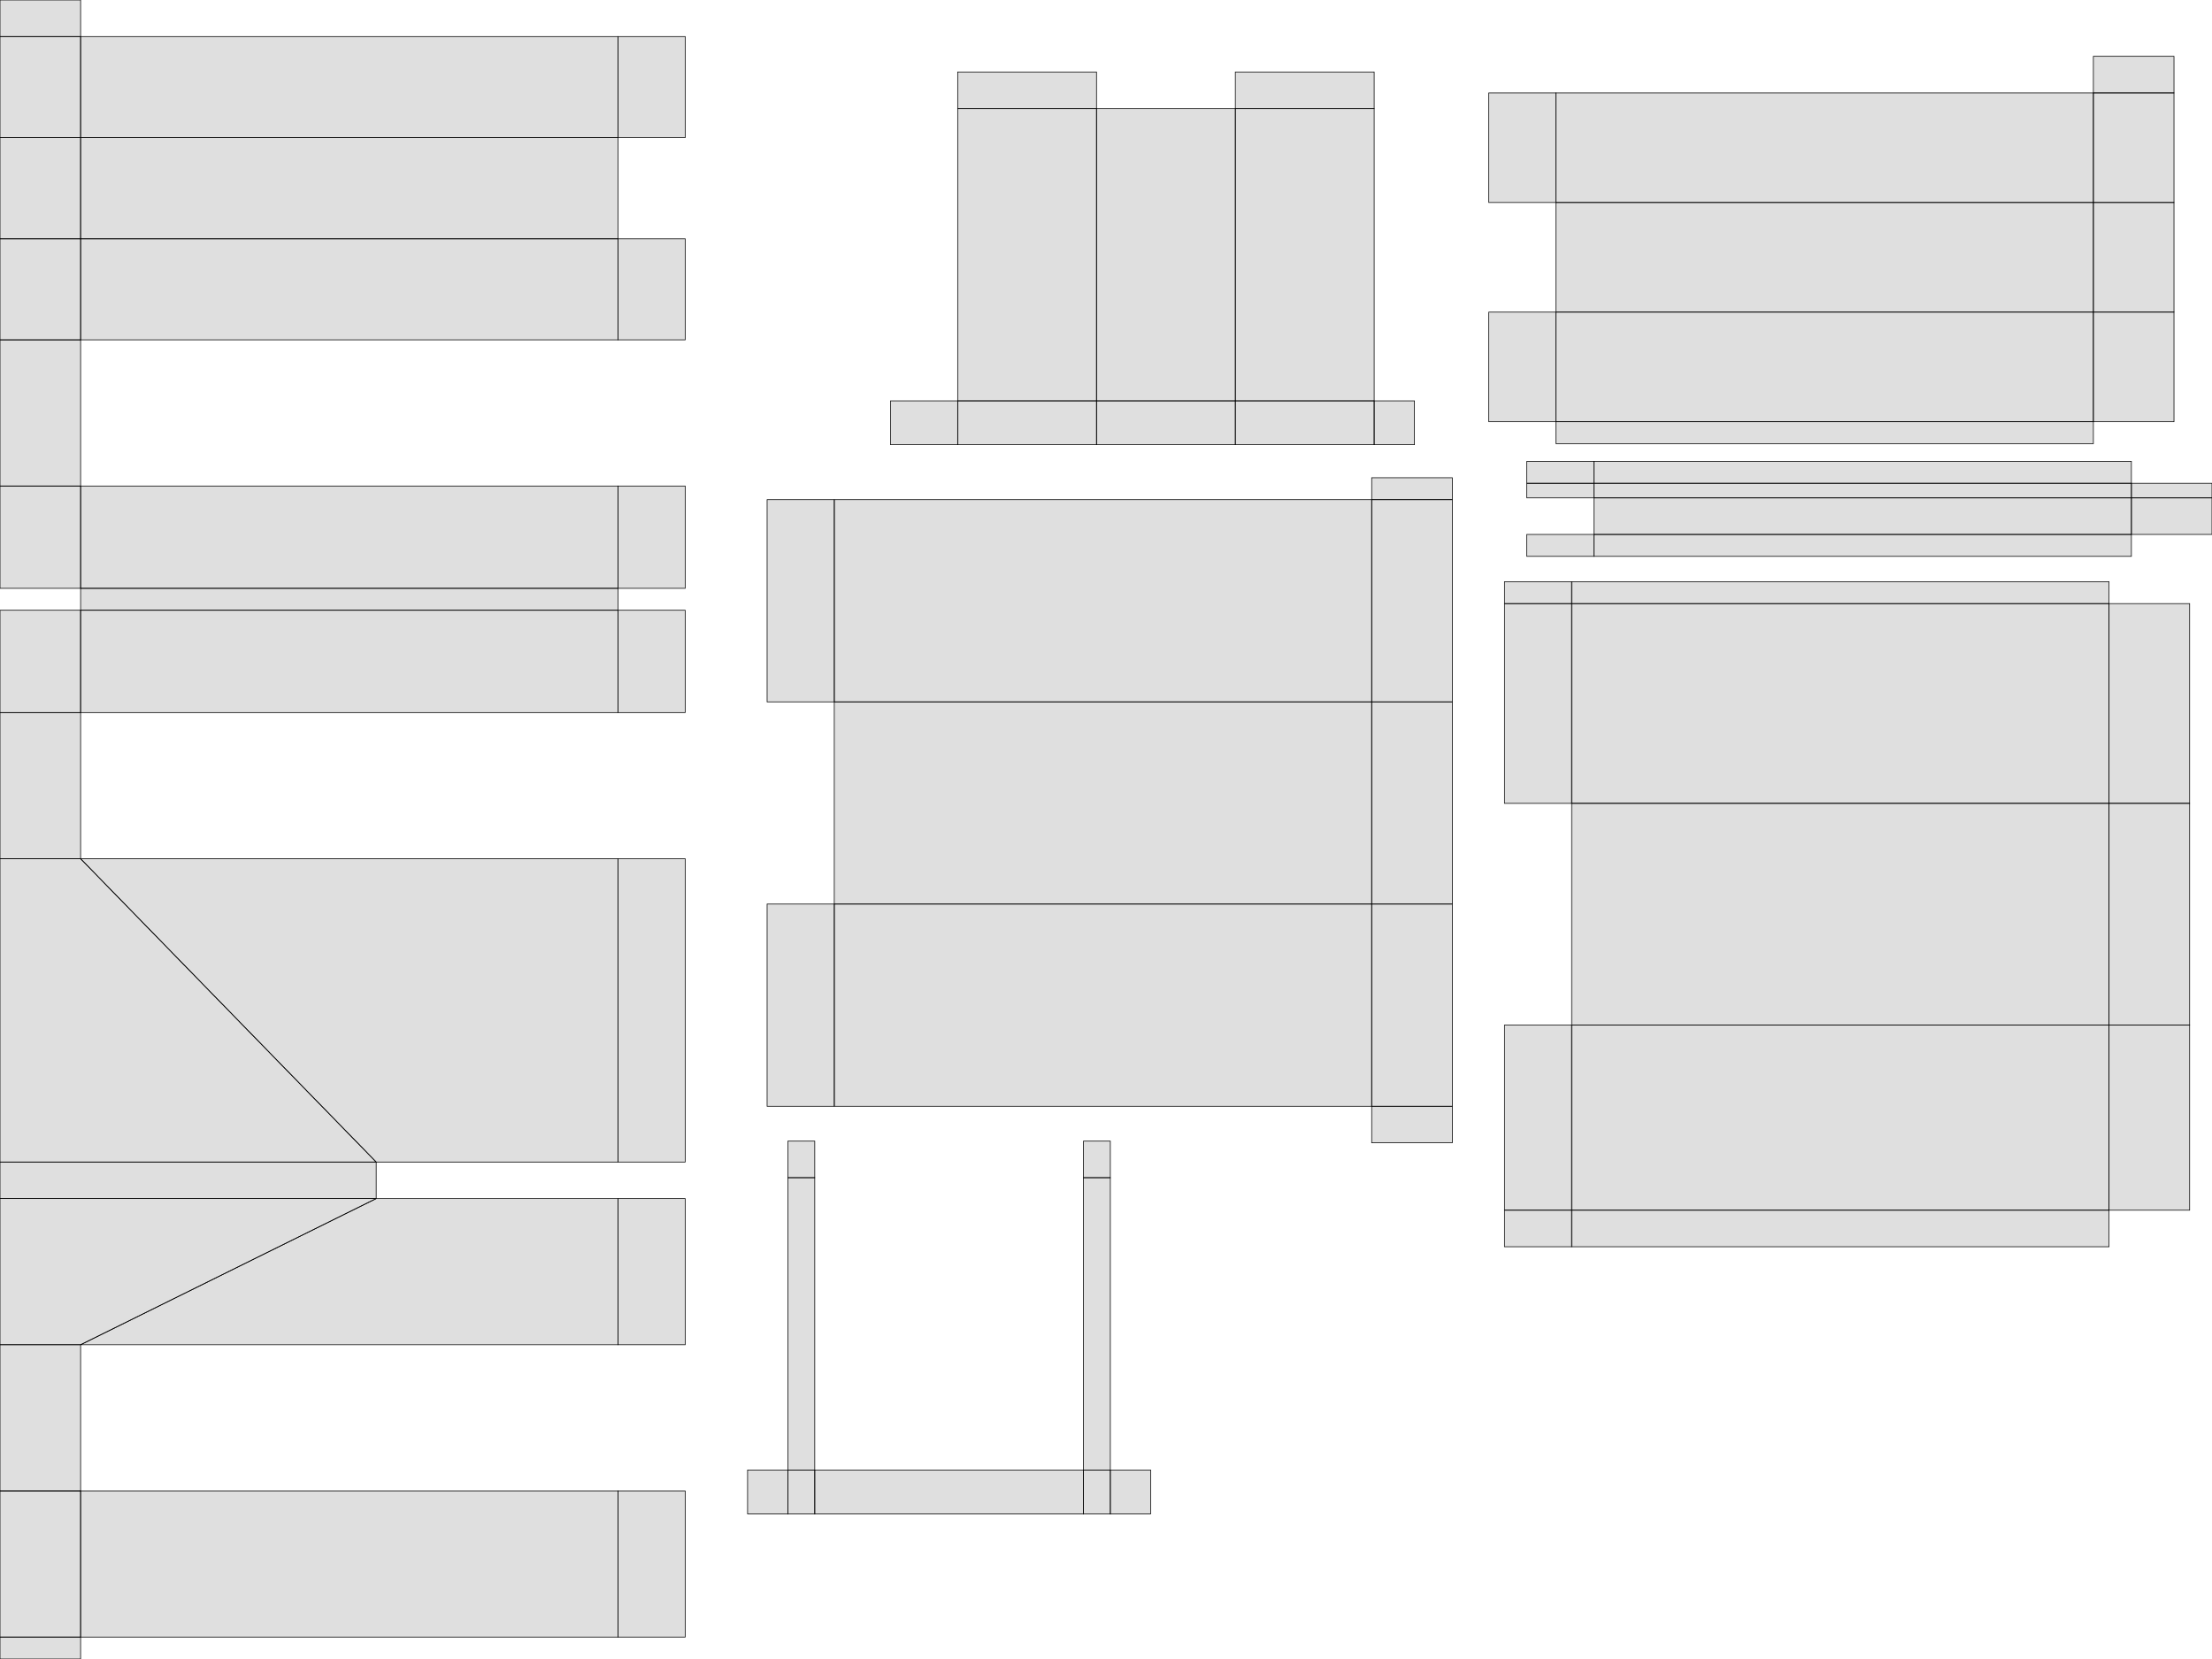 <?xml version="1.0" standalone="no"?>
<!DOCTYPE svg PUBLIC "-//W3C//DTD SVG 1.1//EN" 
  "http://www.w3.org/Graphics/SVG/1.1/DTD/svg11.dtd">
<svg width="3264" height="2448" viewBox="0 0 3264 2448"
     xmlns="http://www.w3.org/2000/svg" version="1.1">
<desc>'haus.blend', Plane.017, (Blender 2.78 (sub 0))</desc>
<polygon stroke="black" stroke-width="1" fill="grey" fill-opacity="0.25" points="2142.982,1035.659 2024.035,1035.659 2024.035,737.298 2142.982,737.298 " />
<polygon stroke="black" stroke-width="1" fill="grey" fill-opacity="0.25" points="2024.035,1035.659 1231.055,1035.659 1231.055,737.298 2024.035,737.298 " />
<polygon stroke="black" stroke-width="1" fill="grey" fill-opacity="0.25" points="2142.982,737.298 2024.035,737.298 2024.035,704.945 2142.982,704.945 " />
<polygon stroke="black" stroke-width="1" fill="grey" fill-opacity="0.25" points="2024.035,1632.381 1231.055,1632.381 1231.055,1334.020 2024.035,1334.020 " />
<polygon stroke="black" stroke-width="1" fill="grey" fill-opacity="0.25" points="2024.035,1334.020 1231.055,1334.020 1231.055,1035.659 2024.035,1035.659 " />
<polygon stroke="black" stroke-width="1" fill="grey" fill-opacity="0.25" points="2142.982,1632.381 2024.035,1632.381 2024.035,1334.020 2142.982,1334.020 " />
<polygon stroke="black" stroke-width="1" fill="grey" fill-opacity="0.25" points="2142.982,1334.020 2024.035,1334.020 2024.035,1035.659 2142.982,1035.659 " />
<polygon stroke="black" stroke-width="1" fill="grey" fill-opacity="0.25" points="1231.055,1334.020 1231.055,1632.381 1131.932,1632.381 1131.932,1334.020 " />
<polygon stroke="black" stroke-width="1" fill="grey" fill-opacity="0.25" points="1231.055,737.298 1231.055,1035.659 1131.932,1035.659 1131.932,737.298 " />
<polygon stroke="black" stroke-width="1" fill="grey" fill-opacity="0.25" points="2024.035,1632.381 2142.982,1632.381 2142.982,1686.302 2024.035,1686.302 " />
<polygon stroke="black" stroke-width="1" fill="grey" fill-opacity="0.25" points="118.947,900.476 118.947,868.123 911.928,868.123 911.928,900.476 " />
<polygon stroke="black" stroke-width="1" fill="grey" fill-opacity="0.25" points="0.000,900.476 118.947,900.476 118.947,1051.454 0.001,1051.454 " />
<polygon stroke="black" stroke-width="1" fill="grey" fill-opacity="0.25" points="118.947,900.476 911.928,900.476 911.928,1051.454 118.947,1051.454 " />
<polygon stroke="black" stroke-width="1" fill="grey" fill-opacity="0.25" points="0.001,1051.454 118.947,1051.454 118.947,1267.137 0.001,1267.137 " />
<polygon stroke="black" stroke-width="1" fill="grey" fill-opacity="0.25" points="0.001,1714.679 0.001,1267.137 118.947,1267.137 555.087,1714.679 " />
<polygon stroke="black" stroke-width="1" fill="grey" fill-opacity="0.25" points="911.928,1714.679 555.087,1714.679 118.947,1267.137 911.928,1267.137 " />
<polygon stroke="black" stroke-width="1" fill="grey" fill-opacity="0.25" points="118.947,868.123 118.947,717.145 911.928,717.145 911.928,868.123 " />
<polygon stroke="black" stroke-width="1" fill="grey" fill-opacity="0.25" points="0.000,717.145 0.000,501.462 118.947,501.462 118.947,717.145 " />
<polygon stroke="black" stroke-width="1" fill="grey" fill-opacity="0.25" points="0.000,868.123 0.000,717.145 118.947,717.145 118.947,868.123 " />
<polygon stroke="black" stroke-width="1" fill="grey" fill-opacity="0.25" points="911.927,352.282 911.927,501.462 118.947,501.462 118.947,352.282 " />
<polygon stroke="black" stroke-width="1" fill="grey" fill-opacity="0.25" points="0.000,352.282 118.947,352.282 118.947,501.462 0.000,501.462 " />
<polygon stroke="black" stroke-width="1" fill="grey" fill-opacity="0.25" points="0.001,1714.679 555.087,1714.679 555.087,1768.599 0.001,1768.599 " />
<polygon stroke="black" stroke-width="1" fill="grey" fill-opacity="0.25" points="0.001,2199.965 118.947,2199.965 118.947,2415.648 0.001,2415.648 " />
<polygon stroke="black" stroke-width="1" fill="grey" fill-opacity="0.25" points="911.928,2199.965 911.928,2415.648 118.947,2415.648 118.947,2199.965 " />
<polygon stroke="black" stroke-width="1" fill="grey" fill-opacity="0.25" points="911.928,1768.599 911.928,1984.282 118.947,1984.282 555.087,1768.599 " />
<polygon stroke="black" stroke-width="1" fill="grey" fill-opacity="0.25" points="0.001,1768.599 555.087,1768.599 118.947,1984.282 0.001,1984.282 " />
<polygon stroke="black" stroke-width="1" fill="grey" fill-opacity="0.25" points="0.001,1984.282 118.947,1984.282 118.947,2199.965 0.001,2199.965 " />
<polygon stroke="black" stroke-width="1" fill="grey" fill-opacity="0.25" points="0.000,53.921 118.947,53.921 118.947,203.102 0.000,203.102 " />
<polygon stroke="black" stroke-width="1" fill="grey" fill-opacity="0.25" points="0.000,203.102 118.947,203.102 118.947,352.282 0.000,352.282 " />
<polygon stroke="black" stroke-width="1" fill="grey" fill-opacity="0.25" points="911.927,53.921 911.927,203.102 118.947,203.102 118.947,53.921 " />
<polygon stroke="black" stroke-width="1" fill="grey" fill-opacity="0.25" points="911.927,203.102 911.927,352.282 118.947,352.282 118.947,203.102 " />
<polygon stroke="black" stroke-width="1" fill="grey" fill-opacity="0.25" points="911.927,501.462 911.927,352.282 1011.049,352.282 1011.049,501.462 " />
<polygon stroke="black" stroke-width="1" fill="grey" fill-opacity="0.25" points="911.928,868.123 911.928,717.145 1011.049,717.145 1011.049,868.123 " />
<polygon stroke="black" stroke-width="1" fill="grey" fill-opacity="0.25" points="911.928,1984.282 911.928,1768.599 1011.049,1768.599 1011.050,1984.282 " />
<polygon stroke="black" stroke-width="1" fill="grey" fill-opacity="0.25" points="911.928,2415.648 911.928,2199.965 1011.050,2199.965 1011.050,2415.648 " />
<polygon stroke="black" stroke-width="1" fill="grey" fill-opacity="0.25" points="911.927,203.102 911.927,53.921 1011.049,53.921 1011.049,203.102 " />
<polygon stroke="black" stroke-width="1" fill="grey" fill-opacity="0.25" points="911.928,1714.679 911.928,1267.137 1011.049,1267.137 1011.049,1714.679 " />
<polygon stroke="black" stroke-width="1" fill="grey" fill-opacity="0.25" points="911.928,1051.454 911.928,900.476 1011.049,900.476 1011.049,1051.454 " />
<polygon stroke="black" stroke-width="1" fill="grey" fill-opacity="0.25" points="0.001,2415.648 118.947,2415.648 118.947,2448.000 0.001,2448.000 " />
<polygon stroke="black" stroke-width="1" fill="grey" fill-opacity="0.25" points="118.947,53.921 0.000,53.921 0.000,0.000 118.947,0.000 " />
<polygon stroke="black" stroke-width="1" fill="grey" fill-opacity="0.25" points="3088.960,460.558 2295.981,460.558 2295.981,622.320 3088.960,622.320 " />
<polygon stroke="black" stroke-width="1" fill="grey" fill-opacity="0.25" points="3088.960,460.558 3088.960,622.320 3207.908,622.320 3207.908,460.558 " />
<polygon stroke="black" stroke-width="1" fill="grey" fill-opacity="0.25" points="3088.960,622.320 2295.981,622.320 2295.981,654.672 3088.960,654.672 " />
<polygon stroke="black" stroke-width="1" fill="grey" fill-opacity="0.25" points="3088.960,137.034 3088.960,298.795 3207.908,298.795 3207.908,137.034 " />
<polygon stroke="black" stroke-width="1" fill="grey" fill-opacity="0.25" points="3088.960,298.795 3088.960,460.558 3207.908,460.558 3207.908,298.795 " />
<polygon stroke="black" stroke-width="1" fill="grey" fill-opacity="0.25" points="3088.960,137.034 2295.981,137.034 2295.981,298.795 3088.960,298.795 " />
<polygon stroke="black" stroke-width="1" fill="grey" fill-opacity="0.25" points="3088.960,298.795 2295.981,298.795 2295.981,460.558 3088.960,460.558 " />
<polygon stroke="black" stroke-width="1" fill="grey" fill-opacity="0.25" points="2295.981,298.795 2295.981,137.034 2196.857,137.034 2196.857,298.795 " />
<polygon stroke="black" stroke-width="1" fill="grey" fill-opacity="0.25" points="2295.981,622.320 2295.981,460.558 2196.857,460.558 2196.857,622.320 " />
<polygon stroke="black" stroke-width="1" fill="grey" fill-opacity="0.25" points="3088.960,137.034 3207.908,137.034 3207.908,83.112 3088.960,83.112 " />
<polygon stroke="black" stroke-width="1" fill="grey" fill-opacity="0.25" points="1638.393,2233.822 1598.743,2233.822 1598.743,2169.117 1638.393,2169.117 " />
<polygon stroke="black" stroke-width="1" fill="grey" fill-opacity="0.25" points="1598.743,2233.822 1202.253,2233.822 1202.253,2169.117 1598.743,2169.117 " />
<polygon stroke="black" stroke-width="1" fill="grey" fill-opacity="0.25" points="1202.253,2233.822 1162.604,2233.822 1162.604,2169.117 1202.253,2169.117 " />
<polygon stroke="black" stroke-width="1" fill="grey" fill-opacity="0.25" points="1202.253,2169.117 1162.604,2169.117 1162.604,1737.751 1202.253,1737.751 " />
<polygon stroke="black" stroke-width="1" fill="grey" fill-opacity="0.25" points="1638.393,2169.117 1598.743,2169.117 1598.743,1737.751 1638.393,1737.751 " />
<polygon stroke="black" stroke-width="1" fill="grey" fill-opacity="0.25" points="1638.393,2233.822 1638.393,2169.117 1697.866,2169.117 1697.866,2233.822 " />
<polygon stroke="black" stroke-width="1" fill="grey" fill-opacity="0.25" points="1162.604,2169.117 1162.604,2233.822 1103.131,2233.822 1103.131,2169.117 " />
<polygon stroke="black" stroke-width="1" fill="grey" fill-opacity="0.25" points="1638.393,1737.751 1598.743,1737.751 1598.743,1683.831 1638.393,1683.831 " />
<polygon stroke="black" stroke-width="1" fill="grey" fill-opacity="0.25" points="1202.253,1737.751 1162.604,1737.751 1162.604,1683.831 1202.253,1683.831 " />
<polygon stroke="black" stroke-width="1" fill="grey" fill-opacity="0.25" points="3145.052,713.116 2352.073,713.116 2352.073,680.763 3145.052,680.763 " />
<polygon stroke="black" stroke-width="1" fill="grey" fill-opacity="0.25" points="2352.073,788.605 3145.052,788.605 3145.052,820.958 2352.073,820.958 " />
<polygon stroke="black" stroke-width="1" fill="grey" fill-opacity="0.25" points="3145.052,788.605 3145.052,734.684 3264.000,734.684 3264.000,788.605 " />
<polygon stroke="black" stroke-width="1" fill="grey" fill-opacity="0.25" points="3145.052,788.605 2352.073,788.605 2352.073,734.684 3145.052,734.684 " />
<polygon stroke="black" stroke-width="1" fill="grey" fill-opacity="0.25" points="2352.073,788.605 2352.073,820.958 2252.950,820.958 2252.950,788.605 " />
<polygon stroke="black" stroke-width="1" fill="grey" fill-opacity="0.25" points="2352.073,713.116 2352.073,734.684 2252.950,734.684 2252.950,713.116 " />
<polygon stroke="black" stroke-width="1" fill="grey" fill-opacity="0.25" points="2352.073,680.763 2352.073,713.116 2252.950,713.116 2252.950,680.763 " />
<polygon stroke="black" stroke-width="1" fill="grey" fill-opacity="0.25" points="3145.052,734.684 3145.052,713.116 3264.000,713.116 3264.000,734.684 " />
<polygon stroke="black" stroke-width="1" fill="grey" fill-opacity="0.25" points="3145.052,734.684 2352.073,734.684 2352.073,713.116 3145.052,713.116 " />
<polygon stroke="black" stroke-width="1" fill="grey" fill-opacity="0.25" points="1617.988,591.509 1617.988,160.143 1413.134,160.143 1413.134,591.509 " />
<polygon stroke="black" stroke-width="1" fill="grey" fill-opacity="0.25" points="2027.694,591.509 2027.694,160.143 1822.841,160.143 1822.841,591.509 " />
<polygon stroke="black" stroke-width="1" fill="grey" fill-opacity="0.25" points="1822.841,591.509 1822.841,160.143 1617.988,160.143 1617.988,591.509 " />
<polygon stroke="black" stroke-width="1" fill="grey" fill-opacity="0.25" points="1822.841,160.143 2027.694,160.143 2027.694,106.222 1822.841,106.222 " />
<polygon stroke="black" stroke-width="1" fill="grey" fill-opacity="0.25" points="1413.134,160.143 1617.988,160.143 1617.988,106.222 1413.134,106.222 " />
<polygon stroke="black" stroke-width="1" fill="grey" fill-opacity="0.25" points="1822.841,591.509 1617.988,591.509 1617.988,656.214 1822.841,656.214 " />
<polygon stroke="black" stroke-width="1" fill="grey" fill-opacity="0.25" points="1617.988,591.509 1413.134,591.509 1413.134,656.214 1617.988,656.214 " />
<polygon stroke="black" stroke-width="1" fill="grey" fill-opacity="0.25" points="2027.694,591.509 1822.841,591.509 1822.841,656.214 2027.694,656.214 " />
<polygon stroke="black" stroke-width="1" fill="grey" fill-opacity="0.25" points="1413.134,656.214 1413.134,591.509 1314.012,591.509 1314.012,656.214 " />
<polygon stroke="black" stroke-width="1" fill="grey" fill-opacity="0.25" points="2027.694,591.509 2027.694,656.214 2087.167,656.214 2087.167,591.509 " />
<polygon stroke="black" stroke-width="1" fill="grey" fill-opacity="0.25" points="3231.030,1185.439 3231.030,890.673 3112.082,890.673 3112.082,1185.439 " />
<polygon stroke="black" stroke-width="1" fill="grey" fill-opacity="0.25" points="3112.082,1185.439 3112.082,890.673 2319.102,890.673 2319.102,1185.439 " />
<polygon stroke="black" stroke-width="1" fill="grey" fill-opacity="0.25" points="3112.082,1785.757 3112.082,1512.558 2319.102,1512.558 2319.102,1785.757 " />
<polygon stroke="black" stroke-width="1" fill="grey" fill-opacity="0.25" points="3112.082,1512.558 3112.082,1185.439 2319.102,1185.439 2319.102,1512.558 " />
<polygon stroke="black" stroke-width="1" fill="grey" fill-opacity="0.25" points="3231.030,1785.757 3231.030,1512.558 3112.082,1512.558 3112.082,1785.757 " />
<polygon stroke="black" stroke-width="1" fill="grey" fill-opacity="0.25" points="3231.030,1512.558 3231.030,1185.439 3112.082,1185.439 3112.082,1512.558 " />
<polygon stroke="black" stroke-width="1" fill="grey" fill-opacity="0.25" points="2319.102,1785.757 2319.102,1512.558 2219.980,1512.558 2219.980,1785.757 " />
<polygon stroke="black" stroke-width="1" fill="grey" fill-opacity="0.25" points="2319.102,1185.439 2319.102,890.673 2219.980,890.673 2219.980,1185.439 " />
<polygon stroke="black" stroke-width="1" fill="grey" fill-opacity="0.25" points="2319.102,1785.757 2219.980,1785.757 2219.980,1839.677 2319.102,1839.677 " />
<polygon stroke="black" stroke-width="1" fill="grey" fill-opacity="0.25" points="3112.082,1785.757 2319.102,1785.757 2319.102,1839.677 3112.082,1839.677 " />
<polygon stroke="black" stroke-width="1" fill="grey" fill-opacity="0.25" points="2219.980,890.673 2319.102,890.673 2319.102,858.320 2219.980,858.320 " />
<polygon stroke="black" stroke-width="1" fill="grey" fill-opacity="0.25" points="2319.102,890.673 3112.082,890.673 3112.082,858.320 2319.102,858.320 " />

</svg>
